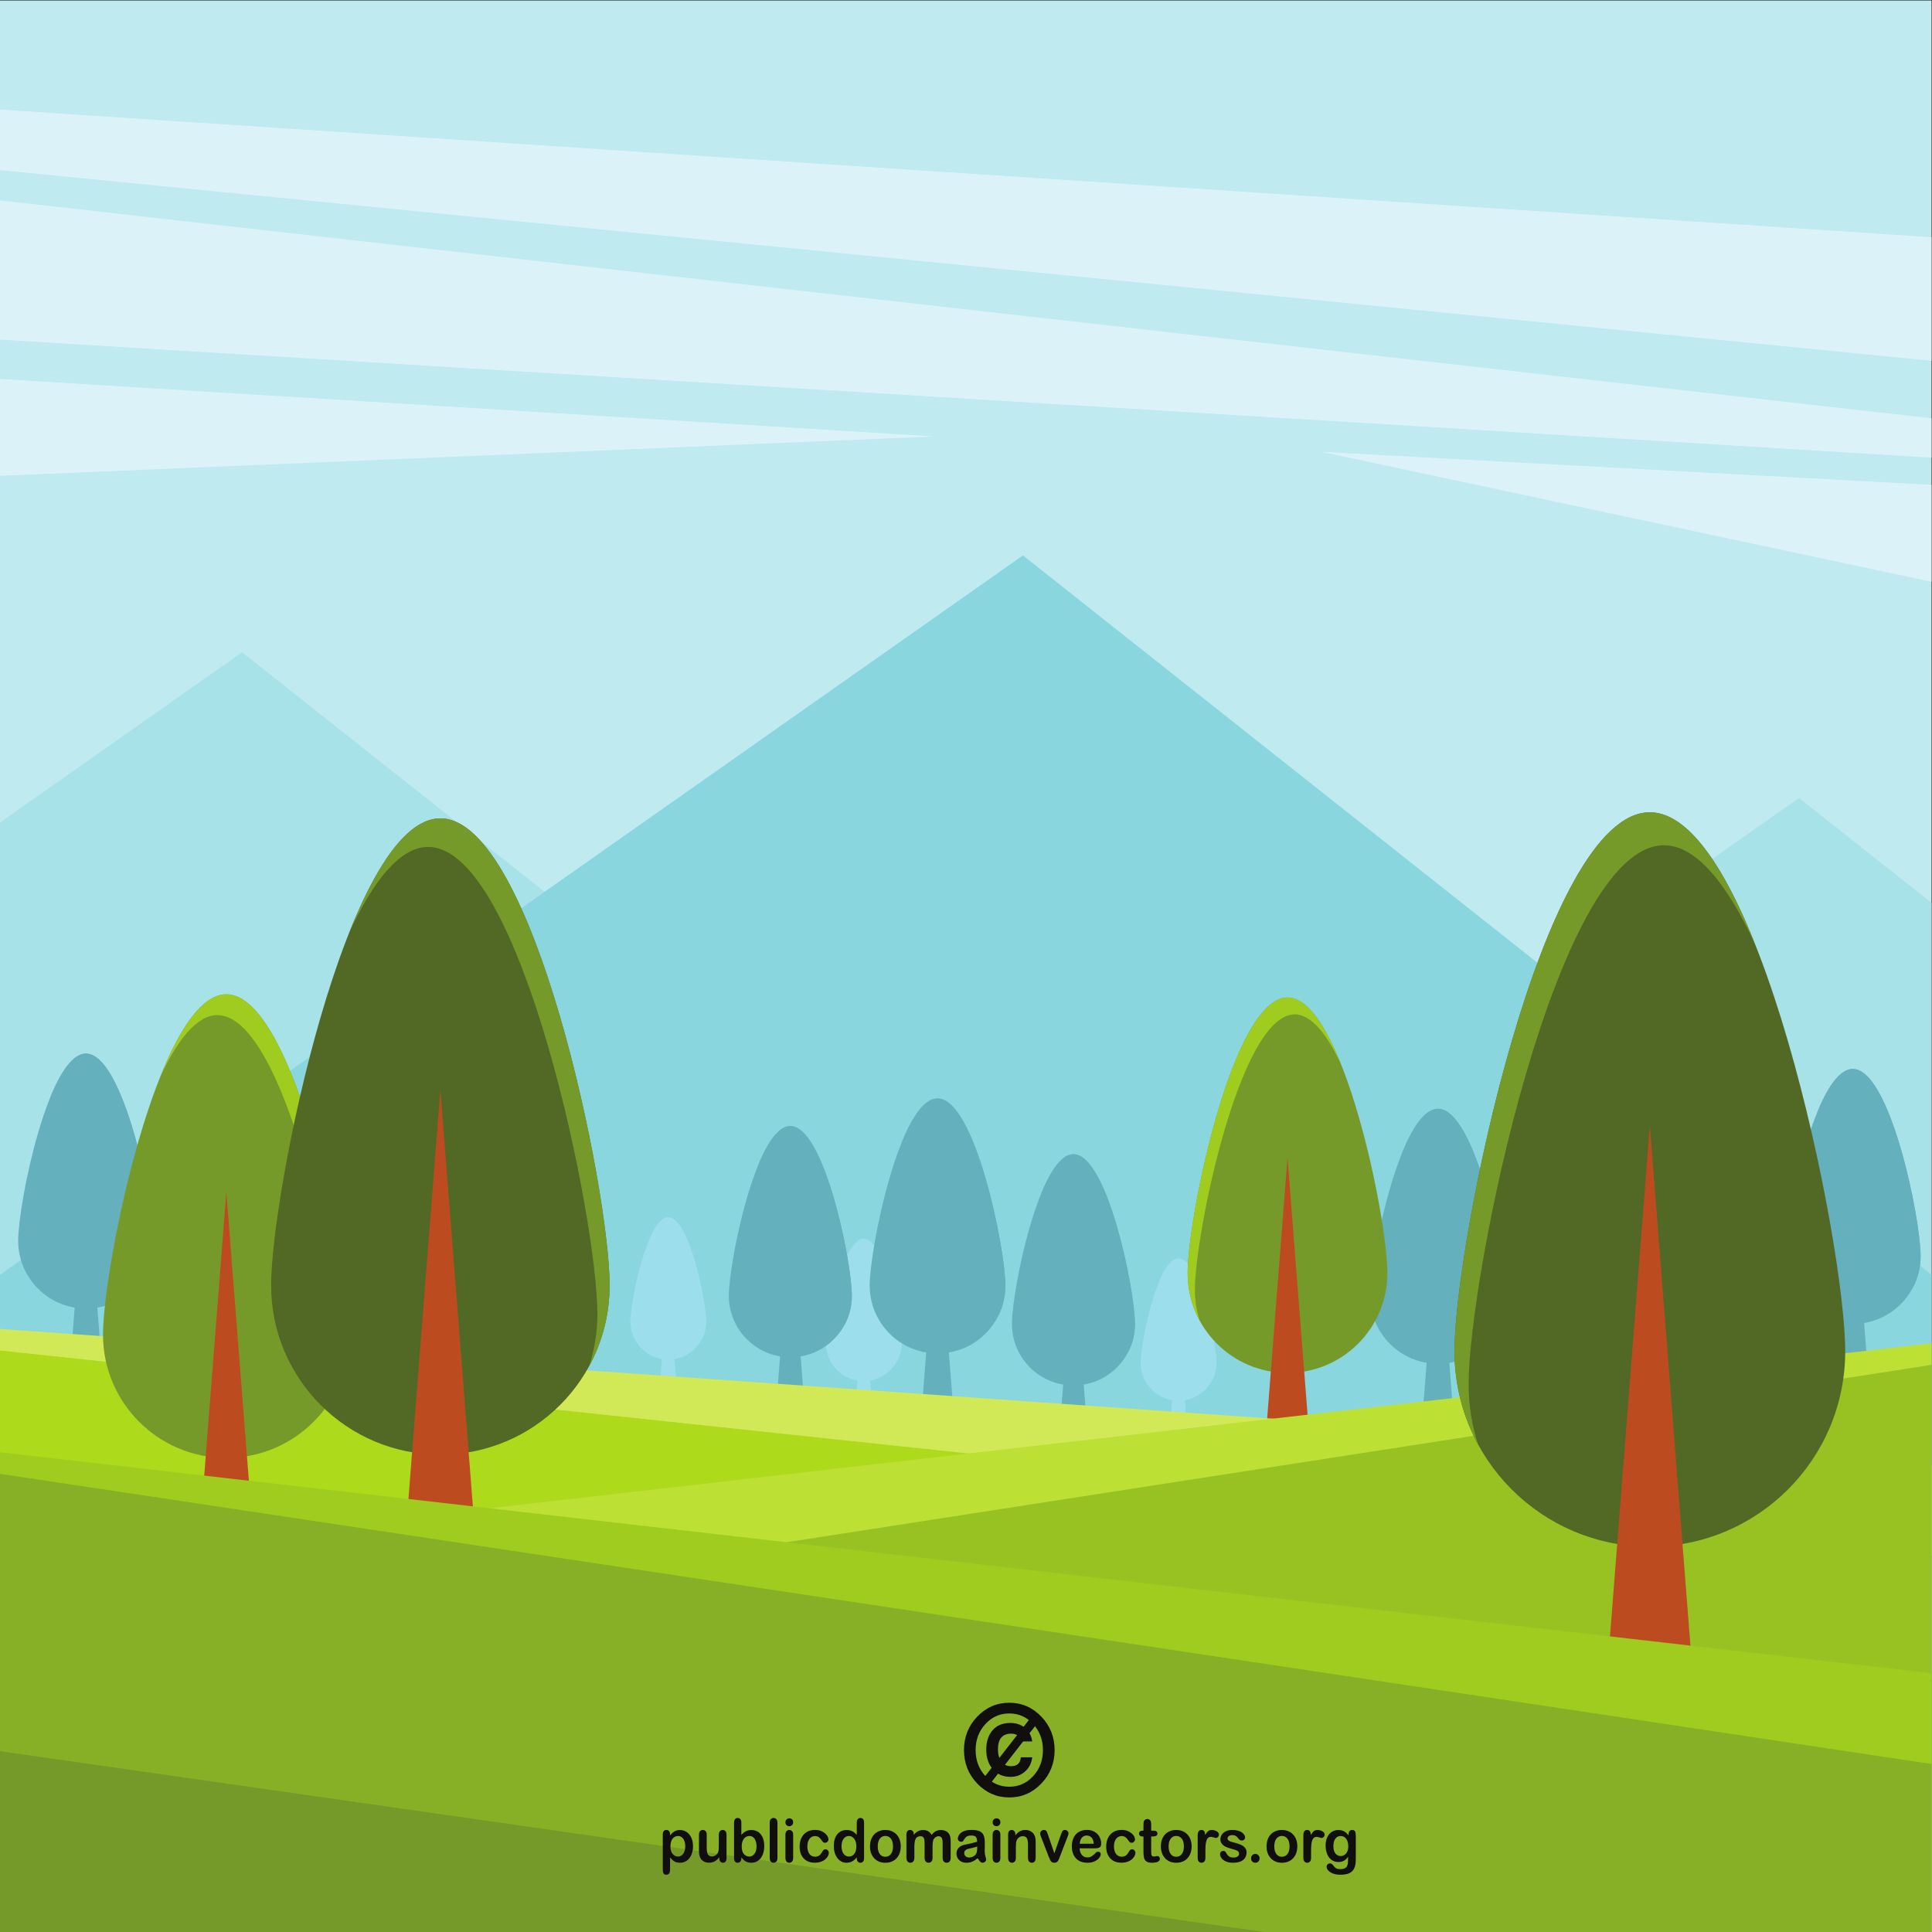 <?xml version="1.0" encoding="UTF-8" standalone="no"?>
<svg
   xmlns:dc="http://purl.org/dc/elements/1.1/"
   xmlns:cc="http://creativecommons.org/ns#"
   xmlns:rdf="http://www.w3.org/1999/02/22-rdf-syntax-ns#"
   xmlns:svg="http://www.w3.org/2000/svg"
   xmlns="http://www.w3.org/2000/svg"
   viewBox="0 0 882.64 882.64"
   preserveAspectRatio="xMidYMid meet"
   width="100%"
   xml:space="preserve"
   id="svg2"
   version="1.1"><rect x="0" y="0" width="882.64" height="882.64" fill="#333333" stroke="none"/><defs
     id="defs6"><clipPath
       id="clipPath20"
       clipPathUnits="userSpaceOnUse"><path
         id="path18"
         d="M 0,6619.75 V 0 h 6619.76 v 6619.75 z" /></clipPath></defs><g
     transform="matrix(1.333,0,0,-1.333,0,882.64)"
     id="g10"><g
       transform="scale(0.1)"
       id="g12"><g
         id="g14"><g
           clip-path="url(#clipPath20)"
           id="g16"><path
             id="path22"
             style="fill:#beeaf0;fill-opacity:1;fill-rule:evenodd;stroke:none"
             d="M 0,0 H 6619.76 V 6619.75 H 0 Z" /><path
             id="path24"
             style="fill:#a7e2e9;fill-opacity:1;fill-rule:evenodd;stroke:none"
             d="M 6619.76,3527.07 V 0 H 2659.71 v 1421.18 l 3505.87,2465.5 454.18,-359.61" /><path
             id="path26"
             style="fill:#a7e2e9;fill-opacity:1;fill-rule:evenodd;stroke:none"
             d="M 3943.6,0 H 0.012 V 3802.44 L 829.723,4385.93 3943.6,1920.44 V 0" /><path
             id="path28"
             style="fill:#89d6df;fill-opacity:1;fill-rule:evenodd;stroke:none"
             d="M 0.012,2252.37 3505.89,4717.86 6619.76,2252.37 V 0 H 0.012 v 2252.37" /><path
             id="path30"
             style="fill:#9cdeeb;fill-opacity:1;fill-rule:evenodd;stroke:none"
             d="m 2290.25,2449.22 c 71.62,0 129.69,-286.17 129.69,-357.81 0,-71.62 -58.07,-129.68 -129.69,-129.68 -71.62,0 -129.69,58.06 -129.69,129.68 0,71.64 58.07,357.81 129.69,357.81" /><path
             id="path32"
             style="fill:#9cdeeb;fill-opacity:1;fill-rule:evenodd;stroke:none"
             d="m 2290.25,2241.29 14.72,-188.49 14.69,-188.51 h -58.82 l 14.71,188.51 14.7,188.49" /><path
             id="path34"
             style="fill:#9cdeeb;fill-opacity:1;fill-rule:evenodd;stroke:none"
             d="m 2290.25,2449.22 c 71.62,0 129.69,-286.17 129.69,-357.81 0,-22.37 -5.67,-43.44 -15.66,-61.81 4.08,12.58 6.28,26 6.28,39.95 0,71.61 -58.06,357.8 -129.68,357.8 -21.86,0 -42.46,-26.71 -60.54,-65.8 20.17,50.7 44.17,87.67 69.91,87.67" /><path
             id="path36"
             style="fill:#9cdeeb;fill-opacity:1;fill-rule:evenodd;stroke:none"
             d="m 2960.24,2375.62 c 71.62,0 129.67,-286.17 129.67,-357.8 0,-71.62 -58.05,-129.68 -129.67,-129.68 -71.64,0 -129.69,58.06 -129.69,129.68 0,71.63 58.05,357.8 129.69,357.8" /><path
             id="path38"
             style="fill:#9cdeeb;fill-opacity:1;fill-rule:evenodd;stroke:none"
             d="m 2960.24,2167.7 14.7,-188.51 14.71,-188.5 h -58.84 l 14.72,188.5 14.71,188.51" /><path
             id="path40"
             style="fill:#9cdeeb;fill-opacity:1;fill-rule:evenodd;stroke:none"
             d="m 2960.24,2375.62 c 71.62,0 129.67,-286.17 129.67,-357.8 0,-22.37 -5.67,-43.45 -15.65,-61.82 4.07,12.58 6.29,26.01 6.29,39.94 0,71.63 -58.06,357.81 -129.68,357.81 -21.88,0 -42.48,-26.69 -60.54,-65.79 20.15,50.69 44.16,87.66 69.91,87.66" /><path
             id="path42"
             style="fill:#9cdeeb;fill-opacity:1;fill-rule:evenodd;stroke:none"
             d="m 4038.99,2308.2 c 71.64,0 129.69,-286.18 129.69,-357.81 0,-71.62 -58.05,-129.68 -129.69,-129.68 -71.62,0 -129.67,58.06 -129.67,129.68 0,71.63 58.05,357.81 129.67,357.81" /><path
             id="path44"
             style="fill:#9cdeeb;fill-opacity:1;fill-rule:evenodd;stroke:none"
             d="m 4038.99,2100.27 14.7,-188.51 14.71,-188.5 h -58.82 l 14.71,188.5 14.7,188.51" /><path
             id="path46"
             style="fill:#9cdeeb;fill-opacity:1;fill-rule:evenodd;stroke:none"
             d="m 4038.99,2308.2 c 71.64,0 129.69,-286.18 129.69,-357.81 0,-22.37 -5.67,-43.44 -15.65,-61.81 4.07,12.58 6.27,26 6.27,39.94 0,71.62 -58.06,357.82 -129.68,357.82 -21.87,0 -42.46,-26.71 -60.54,-65.81 20.18,50.7 44.16,87.67 69.91,87.67" /><path
             id="path48"
             style="fill:#64b0bd;fill-opacity:1;fill-rule:evenodd;stroke:none"
             d="m 2708.74,2762.16 c 116.42,0 210.8,-465.17 210.8,-581.58 0,-116.42 -94.38,-210.8 -210.8,-210.8 -116.43,0 -210.8,94.38 -210.8,210.8 0,116.41 94.37,581.58 210.8,581.58" /><path
             id="path50"
             style="fill:#64b0bd;fill-opacity:1;fill-rule:evenodd;stroke:none"
             d="m 2708.74,2424.2 23.9,-306.41 23.91,-306.39 h -95.62 l 23.9,306.39 23.91,306.41" /><path
             id="path52"
             style="fill:#64b0bd;fill-opacity:1;fill-rule:evenodd;stroke:none"
             d="m 2708.74,2762.16 c 116.42,0 210.8,-465.17 210.8,-581.58 0,-36.38 -9.22,-70.6 -25.45,-100.48 6.6,20.46 10.2,42.27 10.2,64.93 0,116.42 -94.37,581.59 -210.78,581.59 -35.56,0 -69.03,-43.43 -98.41,-106.97 32.81,82.42 71.8,142.51 113.64,142.51" /><path
             id="path54"
             style="fill:#64b0bd;fill-opacity:1;fill-rule:evenodd;stroke:none"
             d="m 3678.96,2665.56 c 116.43,0 210.79,-465.17 210.79,-581.58 0,-116.42 -94.36,-210.8 -210.79,-210.8 -116.41,0 -210.79,94.38 -210.79,210.8 0,116.41 94.38,581.58 210.79,581.58" /><path
             id="path56"
             style="fill:#64b0bd;fill-opacity:1;fill-rule:evenodd;stroke:none"
             d="m 3678.96,2327.6 23.91,-306.41 23.91,-306.4 h -95.63 l 23.91,306.4 23.9,306.41" /><path
             id="path58"
             style="fill:#64b0bd;fill-opacity:1;fill-rule:evenodd;stroke:none"
             d="m 3678.96,2665.56 c 116.43,0 210.79,-465.17 210.79,-581.58 0,-36.38 -9.2,-70.6 -25.42,-100.48 6.61,20.45 10.19,42.27 10.19,64.93 0,116.4 -94.37,581.57 -210.8,581.57 -35.54,0 -69.01,-43.39 -98.39,-106.95 32.79,82.4 71.79,142.51 113.63,142.51" /><path
             id="path60"
             style="fill:#64b0bd;fill-opacity:1;fill-rule:evenodd;stroke:none"
             d="m 3213.13,2856.66 c 128.37,0 232.46,-512.99 232.46,-641.37 0,-128.39 -104.09,-232.47 -232.46,-232.47 -128.38,0 -232.48,104.08 -232.48,232.47 0,128.38 104.1,641.37 232.48,641.37" /><path
             id="path62"
             style="fill:#64b0bd;fill-opacity:1;fill-rule:evenodd;stroke:none"
             d="m 3213.13,2483.94 26.37,-337.9 26.35,-337.89 H 3160.4 l 26.35,337.89 26.38,337.9" /><path
             id="path64"
             style="fill:#64b0bd;fill-opacity:1;fill-rule:evenodd;stroke:none"
             d="m 3213.13,2856.66 c 128.37,0 232.46,-512.99 232.46,-641.37 0,-40.12 -10.17,-77.88 -28.07,-110.82 7.29,22.56 11.26,46.62 11.26,71.6 0,128.4 -104.08,641.38 -232.47,641.38 -39.2,0 -76.11,-47.86 -108.51,-117.95 36.16,90.87 79.17,157.16 125.33,157.16" /><path
             id="path66"
             style="fill:#64b0bd;fill-opacity:1;fill-rule:evenodd;stroke:none"
             d="m 6349.94,2957.83 c 128.39,0 232.45,-512.99 232.45,-641.38 0,-128.37 -104.06,-232.46 -232.45,-232.46 -128.38,0 -232.46,104.09 -232.46,232.46 0,128.39 104.08,641.38 232.46,641.38" /><path
             id="path68"
             style="fill:#64b0bd;fill-opacity:1;fill-rule:evenodd;stroke:none"
             d="m 6349.94,2585.13 26.37,-337.91 26.36,-337.89 h -105.45 l 26.36,337.89 26.36,337.91" /><path
             id="path70"
             style="fill:#64b0bd;fill-opacity:1;fill-rule:evenodd;stroke:none"
             d="m 6349.94,2957.83 c 128.39,0 232.45,-512.99 232.45,-641.38 0,-40.11 -10.14,-77.86 -28.03,-110.8 7.29,22.56 11.24,46.61 11.24,71.6 0,128.37 -104.09,641.37 -232.46,641.37 -39.2,0 -76.13,-47.86 -108.5,-117.96 36.14,90.88 79.16,157.17 125.3,157.17" /><path
             id="path72"
             style="fill:#64b0bd;fill-opacity:1;fill-rule:evenodd;stroke:none"
             d="m 4928.3,2821.34 c 128.38,0 232.46,-512.99 232.46,-641.37 0,-128.39 -104.08,-232.47 -232.46,-232.47 -128.38,0 -232.46,104.08 -232.46,232.47 0,128.38 104.08,641.37 232.46,641.37" /><path
             id="path74"
             style="fill:#64b0bd;fill-opacity:1;fill-rule:evenodd;stroke:none"
             d="m 4928.3,2448.63 26.37,-337.91 26.36,-337.89 h -105.45 l 26.36,337.89 26.36,337.91" /><path
             id="path76"
             style="fill:#64b0bd;fill-opacity:1;fill-rule:evenodd;stroke:none"
             d="m 4928.3,2821.34 c 128.38,0 232.46,-512.99 232.46,-641.37 0,-40.13 -10.16,-77.87 -28.06,-110.81 7.31,22.55 11.26,46.61 11.26,71.6 0,128.39 -104.08,641.37 -232.46,641.37 -39.2,0 -76.12,-47.86 -108.52,-117.94 36.16,90.86 79.18,157.15 125.32,157.15" /><path
             id="path78"
             style="fill:#64b0bd;fill-opacity:1;fill-rule:evenodd;stroke:none"
             d="m 294.734,3010.56 c 128.387,0 232.457,-512.99 232.457,-641.36 0,-128.4 -104.07,-232.46 -232.457,-232.46 -128.382,0 -232.453,104.06 -232.453,232.46 0,128.37 104.071,641.36 232.453,641.36" /><path
             id="path80"
             style="fill:#64b0bd;fill-opacity:1;fill-rule:evenodd;stroke:none"
             d="m 294.734,2637.85 26.364,-337.91 26.363,-337.89 H 242.012 l 26.363,337.89 26.359,337.91" /><path
             id="path82"
             style="fill:#64b0bd;fill-opacity:1;fill-rule:evenodd;stroke:none"
             d="m 294.734,3010.56 c 128.387,0 232.457,-512.99 232.457,-641.36 0,-40.14 -10.148,-77.86 -28.046,-110.82 7.293,22.57 11.242,46.61 11.242,71.6 0,128.39 -104.074,641.37 -232.457,641.37 -39.196,0 -76.114,-47.86 -108.512,-117.95 36.164,90.88 79.172,157.16 125.316,157.16" /><path
             id="path84"
             style="fill:#adda1a;fill-opacity:1;fill-rule:evenodd;stroke:none"
             d="M 0.012,2046.08 6619.76,1579.31 V 0 H 0.012 v 2046.08" /><path
             id="path86"
             style="fill:#769a2a;fill-opacity:1;fill-rule:evenodd;stroke:none"
             d="m 4412.66,3202.7 c -189.04,0 -342.27,-755.31 -342.27,-944.34 0,-189.02 153.23,-342.26 342.27,-342.26 189.01,0 342.25,153.24 342.25,342.26 0,189.03 -153.24,944.34 -342.25,944.34" /><path
             id="path88"
             style="fill:#bc4c1f;fill-opacity:1;fill-rule:evenodd;stroke:none"
             d="m 4412.66,2653.92 -38.82,-497.5 -38.83,-497.51 h 155.27 l -38.82,497.51 -38.8,497.5" /><path
             id="path90"
             style="fill:#9fcc1f;fill-opacity:1;fill-rule:evenodd;stroke:none"
             d="m 4412.66,3202.7 c -189.04,0 -342.27,-755.31 -342.27,-944.34 0,-59.07 14.96,-114.65 41.3,-163.14 -10.74,33.22 -16.56,68.64 -16.56,105.42 0,189.02 153.24,944.33 342.25,944.33 57.73,0 112.09,-70.48 159.79,-173.66 -53.25,133.8 -116.56,231.39 -184.51,231.39" /><path
             id="path92"
             style="fill:#d1e857;fill-opacity:1;fill-rule:evenodd;stroke:none"
             d="M 0.012,2066.81 6619.76,1600.04 V 1288.86 L 0.012,1992.9 v 73.91" /><path
             id="path94"
             style="fill:#769a2a;fill-opacity:1;fill-rule:evenodd;stroke:none"
             d="m 775.742,3213.76 c 233.448,0 422.708,-932.82 422.708,-1166.3 0,-233.45 -189.26,-422.71 -422.708,-422.71 -233.461,0 -422.719,189.26 -422.719,422.71 0,233.48 189.258,1166.3 422.719,1166.3" /><path
             id="path96"
             style="fill:#bc4c1f;fill-opacity:1;fill-rule:evenodd;stroke:none"
             d="m 775.742,2536.01 47.93,-614.46 47.945,-614.42 H 679.859 l 47.934,614.42 47.949,614.46" /><path
             id="path98"
             style="fill:#9fcc1f;fill-opacity:1;fill-rule:evenodd;stroke:none"
             d="m 775.742,3213.76 c 233.448,0 422.708,-932.82 422.708,-1166.3 0,-72.95 -18.48,-141.57 -51.01,-201.47 13.26,41 20.45,84.74 20.45,130.18 0,233.45 -189.253,1166.28 -422.702,1166.28 -71.282,0 -138.426,-87.02 -197.329,-214.47 65.758,165.24 143.957,285.78 227.883,285.78" /><path
             id="path100"
             style="fill:#97c222;fill-opacity:1;fill-rule:evenodd;stroke:none"
             d="M 6619.76,1996.84 0,1239.65 V 0 h 6619.76 v 1996.84" /><path
             id="path102"
             style="fill:#bce034;fill-opacity:1;fill-rule:evenodd;stroke:none"
             d="M 6619.76,2017.6 0,1260.39 v -342.3 l 6619.76,1025.59 v 73.92" /><path
             id="path104"
             style="fill:#526926;fill-opacity:1;fill-rule:evenodd;stroke:none"
             d="m 1509.29,3816.71 c 320.37,0 580.09,-1280.14 580.09,-1600.52 0,-320.38 -259.72,-580.11 -580.09,-580.11 -320.38,0 -580.102,259.73 -580.102,580.11 0,320.38 259.722,1600.52 580.102,1600.52" /><path
             id="path106"
             style="fill:#bc4c1f;fill-opacity:1;fill-rule:evenodd;stroke:none"
             d="m 1509.29,2886.61 65.79,-843.2 65.78,-843.23 h -263.15 l 65.79,843.23 65.79,843.2" /><path
             id="path108"
             style="fill:#769a2a;fill-opacity:1;fill-rule:evenodd;stroke:none"
             d="m 1509.29,3816.71 c 320.37,0 580.09,-1280.14 580.09,-1600.52 0,-100.12 -25.36,-194.31 -70,-276.5 18.2,56.28 28.07,116.31 28.07,178.65 0,320.38 -259.71,1600.52 -580.1,1600.52 -97.81,0 -189.95,-119.43 -270.78,-294.33 90.24,226.78 197.56,392.18 312.72,392.18" /><path
             id="path110"
             style="fill:#526926;fill-opacity:1;fill-rule:evenodd;stroke:none"
             d="m 5654.45,3837.46 c -369.77,0 -669.54,-1477.53 -669.54,-1847.29 0,-369.79 299.77,-669.56 669.54,-669.56 369.79,0 669.55,299.77 669.55,669.56 0,369.76 -299.76,1847.29 -669.55,1847.29" /><path
             id="path112"
             style="fill:#bc4c1f;fill-opacity:1;fill-rule:evenodd;stroke:none"
             d="m 5654.45,2763.96 -75.93,-973.23 -75.92,-973.218 h 303.72 l -75.92,973.218 -75.95,973.23" /><path
             id="path114"
             style="fill:#769a2a;fill-opacity:1;fill-rule:evenodd;stroke:none"
             d="m 5654.45,3837.46 c -369.77,0 -669.54,-1477.53 -669.54,-1847.29 0,-115.57 29.27,-224.27 80.81,-319.16 -21.01,64.97 -32.41,134.25 -32.41,206.21 0,369.78 299.77,1847.3 669.55,1847.3 112.89,0 219.24,-137.85 312.55,-339.72 -104.17,261.75 -228.04,452.66 -360.96,452.66" /><path
             id="path116"
             style="fill:#87b027;fill-opacity:1;fill-rule:evenodd;stroke:none"
             d="M 0.012,1623.44 6619.76,866.23 V 0 H 0.012 v 1623.44" /><path
             id="path118"
             style="fill:#9fcc1f;fill-opacity:1;fill-rule:evenodd;stroke:none"
             d="M 0.012,1644.19 6619.76,886.961 V 575.781 L 0.012,1570.27 v 73.92" /><path
             id="path120"
             style="fill:#dbf3f8;fill-opacity:1;fill-rule:evenodd;stroke:none"
             d="M 0.012,6245.84 6619.76,5808.34 V 5384.91 L 0.012,6038.39 v 207.45" /><path
             id="path122"
             style="fill:#dbf3f8;fill-opacity:1;fill-rule:evenodd;stroke:none"
             d="M 0.012,5322.67 3201.83,5125.59 0.012,4990.75 v 331.92" /><path
             id="path124"
             style="fill:#dbf3f8;fill-opacity:1;fill-rule:evenodd;stroke:none"
             d="M 6619.76,5187.83 0,5934.67 v -477.15 l 6619.76,-404.53 v 134.84" /><path
             id="path126"
             style="fill:#dbf3f8;fill-opacity:1;fill-rule:evenodd;stroke:none"
             d="m 6619.76,4959.65 -2090.23,113.13 2090.23,-445.07 v 331.94" /><path
             id="path128"
             style="fill:#769a2a;fill-opacity:1;fill-rule:evenodd;stroke:none"
             d="M 0,619.832 4332.43,0 H 0.012 L 0,619.832" /><path
             id="path130"
             style="fill:#100f0d;fill-opacity:1;fill-rule:nonzero;stroke:none"
             d="m 2348.46,293.922 c 0,7.316 -1.06,13.629 -3.21,18.808 -2.12,5.258 -5.06,9.29 -8.9,12.129 -3.77,2.813 -7.94,4.204 -12.57,4.204 -7.26,0 -13.43,-3.043 -18.49,-9.012 -4.99,-6.121 -7.55,-14.871 -7.55,-26.582 0,-11.039 2.56,-19.571 7.5,-25.637 5.01,-6.133 11.18,-9.242 18.54,-9.242 4.43,0 8.53,1.359 12.28,4.058 3.69,2.684 6.73,6.692 8.99,11.973 2.3,5.379 3.41,11.777 3.41,19.301 z m -51.93,40.34 v -3.371 c 4.96,6.379 10.16,11.14 15.51,14.14 5.39,3.039 11.5,4.508 18.28,4.508 8.13,0 15.64,-2.219 22.51,-6.57 6.85,-4.41 12.3,-10.789 16.29,-19.27 3.94,-8.41 5.97,-18.429 5.97,-29.969 0,-8.48 -1.18,-16.359 -3.48,-23.378 -2.26,-7.192 -5.42,-13.204 -9.42,-18 -4.05,-4.883 -8.81,-8.582 -14.26,-11.141 -5.46,-2.629 -11.36,-3.879 -17.61,-3.879 -7.61,0 -13.95,1.539 -19.1,4.707 -5.2,3.172 -10.06,7.793 -14.69,13.953 V 214.5 c 0,-12.18 -4.26,-18.211 -12.74,-18.211 -4.96,0 -8.28,1.5 -9.86,4.641 -1.64,3.172 -2.42,7.769 -2.42,13.769 v 119.364 c 0,5.226 1.07,9.238 3.28,11.796 2.23,2.582 5.25,3.93 9,3.93 3.8,0 6.84,-1.348 9.18,-4.039 2.37,-2.691 3.56,-6.551 3.56,-11.488" /><path
             id="path132"
             style="fill:#100f0d;fill-opacity:1;fill-rule:nonzero;stroke:none"
             d="m 2465.21,252.922 v 3.5 c -3.22,-4.172 -6.54,-7.684 -10.04,-10.5 -3.49,-2.871 -7.32,-4.93 -11.41,-6.332 -4.19,-1.399 -8.92,-2.078 -14.19,-2.078 -6.41,0 -12.14,1.398 -17.23,4.16 -5.12,2.73 -9.01,6.57 -11.81,11.418 -3.31,5.89 -4.95,14.32 -4.95,25.269 v 54.821 c 0,5.539 1.2,9.679 3.6,12.429 2.42,2.68 5.54,4.082 9.5,4.082 4.04,0 7.27,-1.402 9.71,-4.179 2.44,-2.742 3.67,-6.883 3.67,-12.332 v -44.258 c 0,-6.422 0.52,-11.801 1.53,-16.121 1.05,-4.403 2.88,-7.813 5.68,-10.27 2.59,-2.449 6.26,-3.652 10.82,-3.652 4.55,0 8.77,1.402 12.62,4.16 4,2.731 6.89,6.32 8.71,10.77 1.5,3.941 2.21,12.5 2.21,25.793 v 33.578 c 0,5.449 1.25,9.59 3.7,12.332 2.4,2.777 5.64,4.179 9.6,4.179 3.93,0 7.1,-1.402 9.52,-4.082 2.35,-2.75 3.55,-6.89 3.55,-12.429 v -80.09 c 0,-5.27 -1.09,-9.211 -3.47,-11.84 -2.26,-2.629 -5.2,-3.918 -8.85,-3.918 -3.61,0 -6.6,1.406 -8.94,4.059 -2.37,2.781 -3.53,6.558 -3.53,11.531" /><path
             id="path134"
             style="fill:#100f0d;fill-opacity:1;fill-rule:nonzero;stroke:none"
             d="m 2542.09,292.852 c 0,-11.012 2.34,-19.43 7.16,-25.352 4.87,-5.859 11.17,-8.91 19.01,-8.91 6.67,0 12.41,3.051 17.23,9.082 4.86,6.098 7.26,14.699 7.26,25.949 0,7.418 -1.01,13.68 -3.03,18.918 -2.01,5.293 -4.88,9.34 -8.52,12.203 -3.75,2.86 -8.04,4.321 -12.94,4.321 -5.11,0 -9.52,-1.461 -13.48,-4.321 -3.99,-2.863 -7.07,-7.023 -9.34,-12.492 -2.25,-5.41 -3.35,-11.84 -3.35,-19.398 z m -1.3,82.218 v -42.257 c 4.94,5.429 10.04,9.519 15.2,12.449 5.19,2.89 11.64,4.277 19.23,4.277 8.83,0 16.52,-2.219 23.16,-6.48 6.63,-4.43 11.79,-10.739 15.45,-18.957 3.67,-8.282 5.49,-18.102 5.49,-29.454 0,-8.378 -1.01,-16.097 -3.04,-23.046 -2.07,-6.993 -5,-13.063 -8.9,-18.223 -3.88,-5.078 -8.61,-9.02 -14.09,-11.91 -5.58,-2.731 -11.69,-4.137 -18.36,-4.137 -4.01,0 -7.88,0.457 -11.48,1.5 -3.61,1 -6.7,2.289 -9.21,4.02 -2.49,1.55 -4.66,3.328 -6.44,5.058 -1.77,1.801 -4.07,4.371 -7.01,7.899 v -2.719 c 0,-5.231 -1.23,-9.129 -3.62,-11.84 -2.4,-2.629 -5.44,-3.918 -9.09,-3.918 -3.81,0 -6.74,1.289 -9.01,3.918 -2.22,2.781 -3.32,6.66 -3.32,11.84 v 120.769 c 0,5.582 1.06,9.762 3.22,12.653 2.22,2.89 5.2,4.34 9.11,4.34 4.03,0 7.21,-1.411 9.39,-4.161 2.21,-2.722 3.32,-6.589 3.32,-11.621" /><path
             id="path136"
             style="fill:#100f0d;fill-opacity:1;fill-rule:nonzero;stroke:none"
             d="m 2637.99,254.129 v 119.883 c 0,5.59 1.19,9.769 3.52,12.59 2.4,2.8 5.59,4.25 9.57,4.25 4.05,0 7.27,-1.411 9.73,-4.25 2.4,-2.731 3.71,-6.981 3.71,-12.59 V 254.129 c 0,-5.649 -1.31,-9.879 -3.77,-12.66 -2.51,-2.731 -5.72,-4.137 -9.67,-4.137 -3.85,0 -6.97,1.449 -9.44,4.34 -2.46,2.906 -3.65,7 -3.65,12.457" /><path
             id="path138"
             style="fill:#100f0d;fill-opacity:1;fill-rule:nonzero;stroke:none"
             d="m 2718.36,333.941 v -79.812 c 0,-5.59 -1.29,-9.77 -3.76,-12.617 -2.54,-2.731 -5.77,-4.18 -9.62,-4.18 -3.91,0 -7.03,1.449 -9.48,4.27 -2.41,2.976 -3.66,7.07 -3.66,12.527 v 79.051 c 0,5.449 1.25,9.59 3.66,12.332 2.45,2.777 5.57,4.179 9.48,4.179 3.86,0 7.08,-1.402 9.62,-4.179 2.47,-2.742 3.76,-6.59 3.76,-11.571 z m -13.15,28.668 c -3.64,0 -6.77,1.141 -9.46,3.543 -2.55,2.36 -3.91,5.778 -3.91,10.067 0,3.883 1.36,7.121 4.06,9.679 2.63,2.543 5.76,3.75 9.31,3.75 3.44,0 6.51,-1.128 9.16,-3.418 2.65,-2.261 3.99,-5.691 3.99,-10.011 0,-4.289 -1.34,-7.617 -3.9,-9.981 -2.59,-2.406 -5.68,-3.629 -9.25,-3.629" /><path
             id="path140"
             style="fill:#100f0d;fill-opacity:1;fill-rule:nonzero;stroke:none"
             d="m 2840.6,271.48 c 0,-3.39 -0.96,-7.07 -2.89,-10.96 -2.02,-3.938 -5.04,-7.661 -9.1,-11.211 -4.03,-3.528 -9.13,-6.387 -15.25,-8.52 -6.15,-2.207 -13.07,-3.277 -20.74,-3.277 -16.4,0 -29.16,4.988 -38.36,14.929 -9.18,9.961 -13.76,23.289 -13.76,40.039 0,11.301 2.07,21.418 6.26,30.059 4.19,8.672 10.34,15.461 18.24,20.231 7.93,4.75 17.47,7.109 28.53,7.109 6.89,0 13.2,-1.039 18.92,-3.047 5.71,-2.152 10.59,-4.871 14.52,-8.152 4.02,-3.328 7.03,-6.84 9.15,-10.578 2.12,-3.77 3.15,-7.223 3.15,-10.5 0,-3.293 -1.22,-6.051 -3.53,-8.391 -2.41,-2.301 -5.2,-3.441 -8.61,-3.441 -2.21,0 -4.05,0.652 -5.48,1.82 -1.45,1.16 -3.1,2.98 -4.92,5.672 -3.23,5.097 -6.6,8.988 -10.17,11.597 -3.49,2.543 -7.98,3.903 -13.36,3.903 -7.9,0 -14.21,-3.282 -18.96,-9.614 -4.81,-6.457 -7.18,-15.128 -7.18,-26.25 0,-5.148 0.65,-10.007 1.84,-14.347 1.24,-4.371 3.03,-8.02 5.34,-11.141 2.36,-3.078 5.1,-5.398 8.47,-6.93 3.26,-1.64 6.92,-2.449 10.82,-2.449 5.34,0 9.87,1.289 13.68,3.821 3.74,2.628 7.11,6.546 10,11.757 1.64,3.18 3.37,5.582 5.26,7.36 1.87,1.793 4.22,2.551 6.92,2.551 3.22,0 5.92,-1.219 8.03,-3.758 2.13,-2.641 3.18,-5.321 3.18,-8.282" /><path
             id="path142"
             style="fill:#100f0d;fill-opacity:1;fill-rule:nonzero;stroke:none"
             d="m 2884.24,293.621 c 0,-7.441 1.17,-13.82 3.38,-19.109 2.22,-5.282 5.24,-9.18 9.1,-11.864 3.93,-2.699 8.16,-4.058 12.69,-4.058 4.74,0 8.96,1.289 12.81,3.812 3.85,2.539 6.89,6.438 9.24,11.688 2.28,5.191 3.42,11.738 3.42,19.531 0,7.418 -1.14,13.731 -3.42,19.07 -2.35,5.297 -5.43,9.329 -9.33,12.168 -3.91,2.813 -8.19,4.204 -12.85,4.204 -4.82,0 -9.15,-1.461 -13,-4.321 -3.8,-2.863 -6.77,-7.023 -8.85,-12.383 -2.12,-5.41 -3.19,-11.558 -3.19,-18.738 z m 52.08,-40.531 v 2.719 c -3.57,-4.289 -7.07,-7.707 -10.53,-10.348 -3.42,-2.699 -7.18,-4.711 -11.28,-6.121 -3.98,-1.32 -8.42,-2.008 -13.17,-2.008 -6.37,0 -12.28,1.406 -17.62,4.137 -5.39,2.89 -10.11,6.832 -13.99,12.031 -3.95,5.18 -6.99,11.309 -9.02,18.32 -2.06,7.032 -3.06,14.578 -3.06,22.828 0,17.274 4.03,30.813 12.11,40.422 8.14,9.68 18.78,14.469 31.91,14.469 7.65,0 14.12,-1.387 19.36,-4.187 5.2,-2.633 10.33,-6.872 15.29,-12.539 v 40.808 c 0,5.668 1.1,9.961 3.26,12.848 2.19,2.933 5.21,4.383 9.25,4.383 4,0 7.07,-1.36 9.3,-4.012 2.16,-2.649 3.26,-6.59 3.26,-11.77 V 253.09 c 0,-5.27 -1.18,-9.211 -3.51,-11.84 -2.36,-2.629 -5.34,-3.918 -9.05,-3.918 -3.56,0 -6.57,1.289 -8.99,4.059 -2.3,2.711 -3.52,6.558 -3.52,11.699" /><path
             id="path144"
             style="fill:#100f0d;fill-opacity:1;fill-rule:nonzero;stroke:none"
             d="m 3060.57,293.449 c 0,11.211 -2.39,20.031 -7.16,26.313 -4.76,6.258 -11.17,9.457 -19.15,9.457 -5.2,0 -9.71,-1.469 -13.72,-4.25 -3.89,-2.84 -6.96,-6.981 -9.08,-12.43 -2.19,-5.43 -3.22,-11.777 -3.22,-19.09 0,-7.23 1.03,-13.539 3.16,-18.918 2.13,-5.41 5.1,-9.543 9.06,-12.41 3.89,-2.851 8.51,-4.301 13.8,-4.301 7.98,0 14.39,3.141 19.15,9.442 4.77,6.297 7.16,15.039 7.16,26.187 z m 26.58,0 c 0,-8.199 -1.25,-15.808 -3.71,-22.84 -2.46,-6.871 -6.01,-12.828 -10.62,-17.839 -4.68,-5.059 -10.26,-8.739 -16.71,-11.52 -6.51,-2.629 -13.82,-3.918 -21.85,-3.918 -8.04,0 -15.2,1.289 -21.67,3.988 -6.39,2.711 -11.94,6.59 -16.65,11.602 -4.66,5.039 -8.23,10.969 -10.66,17.797 -2.41,6.883 -3.62,14.429 -3.62,22.75 0,8.383 1.25,16.043 3.66,22.961 2.5,6.992 6,12.922 10.58,17.871 4.63,4.898 10.16,8.711 16.69,11.359 6.55,2.699 13.77,4.031 21.67,4.031 8.03,0 15.3,-1.332 21.85,-4.082 6.49,-2.64 12.09,-6.539 16.74,-11.546 4.67,-5 8.23,-10.934 10.63,-17.852 2.47,-6.852 3.67,-14.492 3.67,-22.762" /><path
             id="path146"
             style="fill:#100f0d;fill-opacity:1;fill-rule:nonzero;stroke:none"
             d="m 3199.05,316.301 c -1.97,-4.711 -2.93,-12.942 -2.93,-24.852 v -36.687 c 0,-5.813 -1.26,-10.184 -3.81,-13.09 -2.51,-2.891 -5.88,-4.34 -10.01,-4.34 -4,0 -7.22,1.449 -9.68,4.34 -2.5,2.906 -3.75,7.277 -3.75,13.09 v 44.07 c 0,6.938 -0.25,12.297 -0.72,16.227 -0.44,3.781 -1.7,6.961 -3.67,9.453 -1.98,2.468 -5.19,3.718 -9.48,3.718 -8.65,0 -14.34,-3.082 -17.13,-9.39 -2.74,-6.149 -4.09,-15.102 -4.09,-26.711 v -37.367 c 0,-5.813 -1.25,-10.184 -3.74,-13 -2.5,-2.981 -5.78,-4.43 -9.83,-4.43 -4.05,0 -7.35,1.449 -9.87,4.43 -2.6,2.816 -3.8,7.187 -3.8,12.937 v 79.16 c 0,5.211 1.11,9.153 3.37,11.84 2.35,2.699 5.33,4.09 9.1,4.09 3.61,0 6.64,-1.289 9.1,-3.797 2.4,-2.543 3.6,-6.023 3.6,-10.48 v -2.68 c 4.59,5.797 9.53,9.981 14.73,12.68 5.24,2.687 11.11,4.027 17.47,4.027 6.69,0 12.36,-1.387 17.18,-4.187 4.81,-2.672 8.71,-6.911 11.79,-12.52 4.48,5.648 9.29,9.938 14.39,12.637 5.14,2.73 10.78,4.07 16.96,4.07 7.3,0 13.52,-1.387 18.74,-4.418 5.26,-2.98 9.15,-7.211 11.76,-12.801 2.26,-5.011 3.41,-12.871 3.41,-23.57 v -53.988 c 0,-5.813 -1.29,-10.184 -3.75,-13.09 -2.61,-2.891 -5.88,-4.34 -10.05,-4.34 -4.01,0 -7.28,1.449 -9.83,4.43 -2.59,2.816 -3.89,7.187 -3.89,13 v 46.476 c 0,5.961 -0.2,10.731 -0.68,14.301 -0.52,3.609 -1.81,6.59 -3.95,9.039 -2.1,2.402 -5.37,3.652 -9.71,3.652 -3.48,0 -6.81,-1.089 -9.87,-3.21 -3.23,-2.239 -5.65,-5.059 -7.36,-8.719 v 0" /><path
             id="path148"
             style="fill:#100f0d;fill-opacity:1;fill-rule:nonzero;stroke:none"
             d="m 3349.1,292.898 c -3.94,-1.488 -9.56,-3.066 -16.98,-4.726 -7.41,-1.672 -12.57,-2.871 -15.4,-3.633 -2.83,-0.809 -5.53,-2.32 -8.14,-4.539 -2.6,-2.301 -3.91,-5.469 -3.91,-9.52 0,-4.218 1.56,-7.808 4.59,-10.73 3.03,-2.93 7.03,-4.418 11.92,-4.418 5.26,0 10.11,1.25 14.54,3.648 4.44,2.352 7.72,5.5 9.73,9.29 2.4,4.14 3.65,11.011 3.65,20.679 z m 1.69,-40.039 c -6.4,-5.187 -12.61,-9.089 -18.58,-11.648 -5.98,-2.629 -12.7,-3.879 -20.12,-3.879 -6.84,0 -12.75,1.406 -17.9,4.137 -5.19,2.781 -9.14,6.633 -11.94,11.453 -2.74,4.769 -4.19,9.957 -4.19,15.578 0,7.559 2.37,13.961 6.94,19.359 4.58,5.301 10.86,8.852 18.86,10.731 1.72,0.39 5.93,1.25 12.57,2.648 6.7,1.481 12.38,2.782 17.18,3.942 4.71,1.16 9.92,2.582 15.49,4.269 -0.39,7.34 -1.77,12.68 -4.24,16.133 -2.49,3.367 -7.69,5.059 -15.48,5.059 -6.75,0 -11.8,-0.961 -15.26,-2.942 -3.38,-1.937 -6.26,-4.918 -8.71,-8.859 -2.41,-3.899 -4.1,-6.438 -5.1,-7.711 -1.07,-1.289 -3.18,-1.809 -6.46,-1.809 -3.02,0 -5.57,0.961 -7.7,2.93 -2.2,1.969 -3.31,4.539 -3.31,7.711 0,4.859 1.68,9.57 4.99,14.102 3.28,4.617 8.44,8.378 15.41,11.406 6.96,2.972 15.7,4.41 26.14,4.41 11.66,0 20.79,-1.438 27.46,-4.27 6.68,-2.839 11.31,-7.367 14.06,-13.609 2.79,-6.238 4.18,-14.449 4.18,-24.699 0,-6.5 0,-12.039 -0.04,-16.551 -0.08,-4.531 -0.08,-9.559 -0.19,-15.129 0,-5.141 0.87,-10.633 2.51,-16.199 1.6,-5.641 2.44,-9.274 2.44,-10.883 0,-2.848 -1.28,-5.43 -3.85,-7.75 -2.49,-2.309 -5.38,-3.457 -8.65,-3.457 -2.69,0 -5.35,1.289 -8.08,3.918 -2.6,2.711 -5.45,6.57 -8.43,11.609" /><path
             id="path150"
             style="fill:#100f0d;fill-opacity:1;fill-rule:nonzero;stroke:none"
             d="m 3428.52,333.941 v -79.812 c 0,-5.59 -1.31,-9.77 -3.81,-12.617 -2.5,-2.731 -5.75,-4.18 -9.57,-4.18 -3.9,0 -7.07,1.449 -9.5,4.27 -2.46,2.976 -3.64,7.07 -3.64,12.527 v 79.051 c 0,5.449 1.19,9.59 3.64,12.332 2.43,2.777 5.6,4.179 9.5,4.179 3.82,0 7.07,-1.402 9.57,-4.179 2.5,-2.742 3.81,-6.59 3.81,-11.571 z m -13.15,28.668 c -3.65,0 -6.78,1.141 -9.43,3.543 -2.6,2.36 -3.94,5.778 -3.94,10.067 0,3.883 1.34,7.121 4.09,9.679 2.64,2.543 5.77,3.75 9.28,3.75 3.42,0 6.51,-1.128 9.14,-3.418 2.64,-2.261 4.01,-5.691 4.01,-10.011 0,-4.289 -1.31,-7.617 -3.91,-9.981 -2.6,-2.406 -5.67,-3.629 -9.24,-3.629" /><path
             id="path152"
             style="fill:#100f0d;fill-opacity:1;fill-rule:nonzero;stroke:none"
             d="m 3479.96,334.379 v -3.297 c 4.62,6.387 9.71,11.098 15.24,14.09 5.56,2.98 11.84,4.519 19.12,4.519 6.91,0 13.16,-1.539 18.73,-4.8 5.43,-3.121 9.61,-7.621 12.3,-13.399 1.76,-3.39 2.85,-7.07 3.38,-10.941 0.47,-3.922 0.8,-8.93 0.8,-14.969 v -51.453 c 0,-5.59 -1.29,-9.77 -3.65,-12.617 -2.44,-2.731 -5.63,-4.18 -9.47,-4.18 -3.91,0 -7.11,1.449 -9.53,4.34 -2.47,2.906 -3.75,7 -3.75,12.457 v 46 c 0,9.191 -1.18,16.172 -3.56,20.992 -2.5,4.801 -7.38,7.199 -14.65,7.199 -4.67,0 -8.93,-1.449 -12.83,-4.422 -3.9,-2.898 -6.74,-6.937 -8.54,-12.078 -1.28,-4.101 -1.95,-11.781 -1.95,-23.148 v -34.543 c 0,-5.649 -1.25,-9.879 -3.77,-12.66 -2.5,-2.731 -5.73,-4.137 -9.61,-4.137 -3.81,0 -6.99,1.449 -9.43,4.27 -2.52,2.976 -3.69,7.07 -3.69,12.527 l -0.03,79.812 c 0,5.348 1.12,9.2 3.33,11.848 2.17,2.609 5.25,3.902 9.05,3.902 2.32,0 4.43,-0.621 6.25,-1.73 1.93,-1.102 3.37,-2.891 4.53,-5.148 1.11,-2.293 1.73,-5.102 1.73,-8.434" /><path
             id="path154"
             style="fill:#100f0d;fill-opacity:1;fill-rule:nonzero;stroke:none"
             d="m 3592.03,332.461 21.43,-62.762 23.08,65.492 c 1.84,5.329 3.64,8.957 5.35,11.231 1.78,2.168 4.44,3.269 7.93,3.269 3.38,0 6.27,-1.191 8.7,-3.55 2.3,-2.36 3.51,-5.059 3.51,-8.231 0,-1.199 -0.25,-2.609 -0.68,-4.199 -0.39,-1.641 -0.86,-3.172 -1.45,-4.621 -0.52,-1.391 -1.11,-3.031 -1.89,-4.789 l -25.39,-65.84 c -0.73,-1.879 -1.7,-4.332 -2.8,-7.223 -1.15,-2.918 -2.38,-5.316 -3.75,-7.468 -1.44,-2.008 -3.14,-3.61 -5.15,-4.75 -2.07,-1.161 -4.57,-1.688 -7.46,-1.688 -3.75,0 -6.74,0.859 -9.01,2.648 -2.24,1.782 -3.9,3.7 -4.94,5.848 -1.07,2.121 -2.83,6.313 -5.39,12.633 l -25.23,65.078 c -0.63,1.609 -1.18,3.25 -1.88,4.891 -0.56,1.582 -1.01,3.218 -1.48,4.968 -0.39,1.672 -0.63,3.114 -0.63,4.313 0,1.93 0.53,3.789 1.64,5.629 1.1,1.879 2.7,3.422 4.55,4.582 2,1.148 4.07,1.769 6.35,1.769 4.4,0 7.38,-1.293 9.04,-3.992 1.66,-2.609 3.54,-7.019 5.55,-13.238" /><path
             id="path156"
             style="fill:#100f0d;fill-opacity:1;fill-rule:nonzero;stroke:none"
             d="m 3700.43,302.441 h 48.03 c -0.61,9.411 -3.09,16.508 -7.39,21.168 -4.21,4.672 -9.8,7.032 -16.68,7.032 -6.6,0 -12.03,-2.36 -16.26,-7.141 -4.24,-4.699 -6.78,-11.77 -7.7,-21.059 z m 51.82,-15.691 h -51.82 c 0,-6.352 1.25,-11.848 3.53,-16.711 2.49,-4.707 5.59,-8.34 9.5,-10.769 3.88,-2.45 8.22,-3.661 12.95,-3.661 3.18,0 6.07,0.383 8.69,1.153 2.63,0.828 5.17,2.008 7.69,3.668 2.39,1.621 4.59,3.351 6.72,5.34 2.03,1.89 4.81,4.39 8.03,7.652 1.41,1.238 3.34,1.828 5.82,1.828 2.77,0 4.96,-0.719 6.62,-2.32 1.7,-1.532 2.54,-3.739 2.54,-6.52 0,-2.519 -0.96,-5.449 -2.85,-8.82 -1.86,-3.328 -4.67,-6.559 -8.48,-9.641 -3.77,-3.09 -8.55,-5.578 -14.26,-7.66 -5.7,-2.019 -12.24,-2.957 -19.72,-2.957 -17.07,0 -30.32,5.039 -39.67,15.109 -9.45,10.207 -14.16,23.911 -14.16,41.18 0,8.27 1.15,15.828 3.46,22.801 2.38,7 5.72,13.019 10.21,17.957 4.41,5.023 9.92,8.922 16.47,11.519 6.58,2.692 13.78,3.981 21.77,3.981 10.28,0 19.16,-2.238 26.59,-6.82 7.4,-4.579 12.98,-10.387 16.64,-17.598 3.71,-7.281 5.52,-14.609 5.52,-22.141 0,-6.961 -1.85,-11.48 -5.66,-13.488 -3.89,-2.082 -9.2,-3.082 -16.13,-3.082" /><path
             id="path158"
             style="fill:#100f0d;fill-opacity:1;fill-rule:nonzero;stroke:none"
             d="m 3891.45,271.48 c 0,-3.39 -1.02,-7.07 -3.01,-10.96 -2.01,-3.938 -4.94,-7.661 -9.05,-11.211 -3.98,-3.528 -9.12,-6.387 -15.29,-8.52 -6.11,-2.207 -13.1,-3.277 -20.74,-3.277 -16.41,0 -29.16,4.988 -38.3,14.929 -9.18,9.961 -13.83,23.289 -13.83,40.039 0,11.301 2.09,21.418 6.31,30.09 4.24,8.641 10.25,15.43 18.24,20.2 7.95,4.75 17.46,7.109 28.52,7.109 6.91,0 13.16,-1.039 18.92,-3.047 5.69,-2.152 10.55,-4.871 14.53,-8.152 4.01,-3.328 7.05,-6.84 9.16,-10.578 2.07,-3.77 3.13,-7.223 3.13,-10.5 0,-3.293 -1.15,-6.051 -3.61,-8.391 -2.33,-2.301 -5.14,-3.441 -8.52,-3.441 -2.21,0 -4.04,0.652 -5.43,1.82 -1.5,1.16 -3.12,2.98 -4.96,5.672 -3.22,5.097 -6.6,8.988 -10.1,11.597 -3.57,2.543 -8.06,3.903 -13.49,3.903 -7.8,0 -14.14,-3.282 -18.91,-9.614 -4.81,-6.457 -7.19,-15.128 -7.19,-26.25 0,-5.148 0.65,-10.007 1.84,-14.347 1.25,-4.371 3.04,-8.02 5.35,-11.141 2.36,-3.078 5.14,-5.398 8.48,-6.93 3.2,-1.64 6.89,-2.449 10.8,-2.449 5.31,0 9.92,1.289 13.69,3.821 3.75,2.628 7.11,6.546 10.06,11.757 1.58,3.18 3.36,5.582 5.25,7.36 1.82,1.793 4.12,2.551 6.88,2.551 3.18,0 5.89,-1.219 7.98,-3.758 2.17,-2.641 3.29,-5.321 3.29,-8.282" /><path
             id="path160"
             style="fill:#100f0d;fill-opacity:1;fill-rule:nonzero;stroke:none"
             d="m 3916.04,347.32 h 2.92 V 364 c 0,4.371 0.08,7.93 0.34,10.469 0.23,2.523 0.82,4.691 1.87,6.531 1.02,1.859 2.56,3.391 4.49,4.59 1.9,1.172 4.07,1.73 6.49,1.73 3.32,0 6.39,-1.328 9.1,-3.89 1.78,-1.821 2.93,-3.95 3.4,-6.438 0.55,-2.523 0.74,-6.172 0.74,-10.84 V 347.32 h 9.77 c 3.73,0 6.58,-0.898 8.57,-2.781 2.01,-1.82 2.99,-4.18 2.99,-7.07 0,-3.758 -1.43,-6.387 -4.3,-7.828 -2.73,-1.45 -6.79,-2.239 -12.05,-2.239 h -4.98 V 276.5 c 0,-4.328 0.14,-7.66 0.47,-10.008 0.29,-2.363 1.13,-4.242 2.36,-5.621 1.25,-1.519 3.28,-2.281 6.19,-2.281 1.51,0 3.58,0.289 6.27,0.922 2.62,0.527 4.67,0.808 6.21,0.808 2.13,0 4.09,-0.898 5.77,-2.629 1.7,-1.793 2.57,-4 2.57,-6.66 0,-4.41 -2.28,-7.851 -6.95,-10.191 -4.76,-2.36 -11.4,-3.508 -20.12,-3.508 -8.28,0 -14.55,1.449 -18.84,4.34 -4.24,2.906 -7.07,6.867 -8.38,12.058 -1.35,5.149 -1.98,12 -1.98,20.54 v 53.132 h -3.57 c -3.75,0 -6.66,0.918 -8.65,2.84 -2.03,1.918 -3.03,4.297 -3.03,7.227 0,2.89 1.06,5.25 3.13,7.07 2.12,1.883 5.21,2.781 9.2,2.781" /><path
             id="path162"
             style="fill:#100f0d;fill-opacity:1;fill-rule:nonzero;stroke:none"
             d="m 4057.48,293.449 c 0,11.211 -2.44,20.031 -7.15,26.313 -4.8,6.258 -11.15,9.457 -19.2,9.457 -5.13,0 -9.7,-1.469 -13.65,-4.25 -3.94,-2.84 -6.99,-6.981 -9.08,-12.43 -2.19,-5.43 -3.24,-11.777 -3.24,-19.09 0,-7.23 1.05,-13.539 3.16,-18.918 2.13,-5.41 5.12,-9.543 9,-12.41 3.91,-2.851 8.48,-4.301 13.81,-4.301 8.05,0 14.4,3.141 19.2,9.442 4.71,6.297 7.15,15.039 7.15,26.187 z m 26.6,0 c 0,-8.199 -1.25,-15.808 -3.75,-22.84 -2.4,-6.871 -6.01,-12.828 -10.66,-17.839 -4.63,-5.059 -10.22,-8.739 -16.68,-11.52 -6.43,-2.629 -13.67,-3.918 -21.86,-3.918 -8.02,0 -15.25,1.289 -21.64,3.988 -6.36,2.711 -11.93,6.59 -16.62,11.602 -4.65,5.039 -8.22,10.969 -10.62,17.797 -2.46,6.883 -3.66,14.429 -3.66,22.75 0,8.383 1.2,16.043 3.66,22.961 2.5,6.992 5.97,12.922 10.58,17.871 4.61,4.898 10.16,8.711 16.66,11.359 6.62,2.699 13.81,4.031 21.64,4.031 8.05,0 15.32,-1.332 21.86,-4.082 6.54,-2.64 12.13,-6.539 16.8,-11.546 4.6,-5 8.22,-10.934 10.64,-17.852 2.4,-6.852 3.65,-14.492 3.65,-22.762" /><path
             id="path164"
             style="fill:#100f0d;fill-opacity:1;fill-rule:nonzero;stroke:none"
             d="m 4131.23,277.121 v -22.992 c 0,-5.649 -1.25,-9.879 -3.73,-12.66 -2.58,-2.731 -5.78,-4.137 -9.65,-4.137 -3.77,0 -6.97,1.449 -9.41,4.18 -2.44,2.847 -3.67,7.027 -3.67,12.617 v 76.953 c 0,12.418 4.27,18.609 12.91,18.609 4.31,0 7.55,-1.492 9.53,-4.339 1.93,-2.911 2.93,-7.2 3.18,-12.891 3.16,5.691 6.43,9.98 9.77,12.891 3.3,2.847 7.73,4.339 13.28,4.339 5.62,0 10.97,-1.492 16.27,-4.339 5.21,-2.911 7.87,-6.793 7.87,-11.582 0,-3.372 -1.19,-6.168 -3.42,-8.309 -2.17,-2.199 -4.61,-3.332 -7.19,-3.332 -0.99,0 -3.36,0.652 -7.11,1.922 -3.69,1.25 -6.95,1.871 -9.84,1.871 -3.85,0 -7.05,-1.063 -9.43,-3.231 -2.48,-2.14 -4.38,-5.23 -5.75,-9.429 -1.38,-4.231 -2.36,-9.199 -2.81,-15.02 -0.51,-5.711 -0.8,-12.742 -0.8,-21.121" /><path
             id="path166"
             style="fill:#100f0d;fill-opacity:1;fill-rule:nonzero;stroke:none"
             d="m 4272.34,273.422 c 0,-7.652 -1.71,-14.152 -5.35,-19.641 -3.59,-5.461 -8.85,-9.531 -15.76,-12.312 -7.01,-2.731 -15.41,-4.137 -25.41,-4.137 -9.49,0 -17.66,1.5 -24.51,4.508 -6.8,3.019 -11.8,6.832 -15.02,11.359 -3.2,4.582 -4.9,9.11 -4.9,13.711 0,3.039 1.07,5.629 3.18,7.75 2.07,2.211 4.69,3.289 7.85,3.289 2.79,0 4.88,-0.719 6.41,-2.129 1.52,-1.449 2.89,-3.461 4.28,-5.961 2.71,-4.957 5.95,-8.66 9.76,-11.089 3.75,-2.45 8.95,-3.629 15.49,-3.629 5.29,0 9.63,1.238 13.05,3.699 3.36,2.449 5.15,5.289 5.15,8.422 0,4.91 -1.83,8.468 -5.29,10.636 -3.57,2.301 -9.36,4.403 -17.5,6.403 -9.08,2.398 -16.54,4.898 -22.27,7.461 -5.72,2.648 -10.35,6.058 -13.77,10.289 -3.39,4.25 -5.13,9.5 -5.13,15.668 0,5.609 1.6,10.84 4.76,15.711 3.19,4.961 7.89,8.902 14.05,11.832 6.17,2.937 13.61,4.429 22.36,4.429 6.91,0 13.07,-0.769 18.55,-2.211 5.43,-1.488 10.08,-3.511 13.66,-5.98 3.67,-2.539 6.46,-5.27 8.32,-8.32 1.97,-3.059 2.91,-6.02 2.91,-8.879 0,-3.18 -1.02,-5.75 -3.09,-7.871 -2.03,-1.918 -4.96,-2.95 -8.67,-2.95 -2.74,0 -5,0.739 -6.97,2.43 -1.9,1.602 -4.1,4.051 -6.55,7.219 -1.97,2.699 -4.33,4.84 -7.07,6.512 -2.77,1.57 -6.4,2.429 -11.09,2.429 -4.75,0 -8.79,-1.058 -11.91,-3.199 -3.19,-2.141 -4.77,-4.769 -4.77,-7.949 0,-2.934 1.17,-5.301 3.44,-7.16 2.36,-1.84 5.51,-3.371 9.47,-4.641 4,-1.199 9.41,-2.699 16.31,-4.461 8.22,-2.058 14.96,-4.531 20.15,-7.469 5.22,-2.89 9.17,-6.3 11.82,-10.289 2.77,-3.961 4.06,-8.422 4.06,-13.48" /><path
             id="path168"
             style="fill:#100f0d;fill-opacity:1;fill-rule:nonzero;stroke:none"
             d="m 4302.46,237.332 c -4.02,0 -7.5,1.289 -10.37,3.988 -2.93,2.711 -4.38,6.5 -4.38,11.36 0,4.101 1.33,7.64 4.13,10.57 2.75,3.012 6.23,4.422 10.29,4.422 4.06,0 7.56,-1.41 10.35,-4.352 2.95,-2.89 4.4,-6.5 4.4,-10.64 0,-4.821 -1.45,-8.578 -4.4,-11.289 -2.79,-2.77 -6.17,-4.059 -10.02,-4.059" /><path
             id="path170"
             style="fill:#100f0d;fill-opacity:1;fill-rule:nonzero;stroke:none"
             d="m 4419.61,293.449 c 0,11.211 -2.4,20.031 -7.15,26.313 -4.78,6.258 -11.15,9.457 -19.16,9.457 -5.16,0 -9.69,-1.469 -13.61,-4.25 -4.03,-2.84 -7.03,-6.981 -9.16,-12.43 -2.13,-5.43 -3.17,-11.777 -3.17,-19.09 0,-7.23 1,-13.539 3.11,-18.918 2.11,-5.41 5.12,-9.543 9.06,-12.41 3.89,-2.851 8.52,-4.301 13.77,-4.301 8.01,0 14.38,3.141 19.16,9.442 4.75,6.297 7.15,15.039 7.15,26.187 z m 26.62,0 c 0,-8.199 -1.19,-15.808 -3.77,-22.84 -2.44,-6.871 -5.94,-12.828 -10.6,-17.839 -4.69,-5.059 -10.16,-8.739 -16.72,-11.52 -6.45,-2.629 -13.71,-3.918 -21.84,-3.918 -7.99,0 -15.21,1.289 -21.62,3.988 -6.41,2.711 -11.91,6.59 -16.6,11.602 -4.77,5.039 -8.28,10.969 -10.74,17.797 -2.39,6.883 -3.62,14.429 -3.62,22.75 0,8.383 1.23,16.043 3.67,22.961 2.56,6.992 5.98,12.922 10.59,17.871 4.57,4.898 10.16,8.711 16.7,11.359 6.52,2.699 13.71,4.031 21.62,4.031 8.01,0 15.27,-1.332 21.84,-4.082 6.56,-2.64 12.13,-6.539 16.79,-11.546 4.67,-5 8.17,-10.934 10.69,-17.852 2.42,-6.852 3.61,-14.492 3.61,-22.762" /><path
             id="path172"
             style="fill:#100f0d;fill-opacity:1;fill-rule:nonzero;stroke:none"
             d="m 4493.4,277.121 v -22.992 c 0,-5.649 -1.25,-9.879 -3.77,-12.66 -2.5,-2.731 -5.72,-4.137 -9.57,-4.137 -3.89,0 -6.99,1.449 -9.47,4.18 -2.48,2.847 -3.64,7.027 -3.64,12.617 v 76.953 c 0,12.418 4.3,18.609 12.87,18.609 4.42,0 7.58,-1.492 9.48,-4.339 1.93,-2.911 3.08,-7.2 3.28,-12.891 3.12,5.691 6.35,9.98 9.67,12.891 3.36,2.847 7.85,4.339 13.32,4.339 5.7,0 11.07,-1.492 16.27,-4.339 5.21,-2.911 7.91,-6.793 7.91,-11.582 0,-3.372 -1.18,-6.168 -3.38,-8.309 -2.25,-2.199 -4.61,-3.332 -7.27,-3.332 -0.94,0 -3.28,0.652 -6.99,1.922 -3.73,1.25 -6.99,1.871 -9.9,1.871 -3.85,0 -7.01,-1.063 -9.53,-3.231 -2.41,-2.14 -4.34,-5.23 -5.67,-9.429 -1.37,-4.231 -2.32,-9.199 -2.85,-15.02 -0.49,-5.711 -0.76,-12.742 -0.76,-21.121" /><path
             id="path174"
             style="fill:#100f0d;fill-opacity:1;fill-rule:nonzero;stroke:none"
             d="m 4569.9,294.41 c 0,-11.211 2.33,-19.699 7.03,-25.469 4.67,-5.691 10.78,-8.621 18.15,-8.621 4.39,0 8.61,1.321 12.5,3.743 3.9,2.519 7.13,6.179 9.57,11.136 2.48,5 3.69,11.02 3.69,18.09 0,11.281 -2.44,20.039 -7.15,26.34 -4.74,6.293 -11.01,9.434 -18.73,9.434 -7.58,0 -13.65,-3.043 -18.18,-9.012 -4.61,-6.071 -6.88,-14.582 -6.88,-25.641 z m 76.76,35.031 v -80.332 c 0,-9.187 -0.98,-17.14 -2.81,-23.66 -1.9,-6.699 -4.94,-12.129 -9.01,-16.488 -4.16,-4.27 -9.64,-7.492 -16.29,-9.621 -6.67,-2.008 -15,-3.051 -24.96,-3.051 -9.14,0 -17.3,1.293 -24.45,3.91 -7.23,2.762 -12.75,6.141 -16.6,10.422 -3.89,4.16 -5.86,8.52 -5.86,12.981 0,3.437 1.09,6.148 3.3,8.277 2.21,2.121 4.86,3.25 7.95,3.25 3.91,0 7.27,-1.848 10.21,-5.41 1.45,-1.887 2.93,-3.707 4.42,-5.52 1.48,-1.89 3.16,-3.48 5.06,-4.777 1.81,-1.352 4.08,-2.293 6.68,-2.981 2.52,-0.632 5.52,-0.953 8.9,-0.953 6.84,0 12.21,1.043 15.98,3.012 3.75,1.98 6.41,4.781 7.95,8.289 1.48,3.602 2.46,7.41 2.62,11.481 0.31,4.14 0.45,10.71 0.64,19.761 -4.08,-5.89 -8.85,-10.449 -14.14,-13.539 -5.29,-3.101 -11.7,-4.621 -19,-4.621 -8.97,0 -16.7,2.328 -23.3,7.07 -6.65,4.731 -11.76,11.321 -15.3,19.899 -3.53,8.41 -5.35,18.269 -5.35,29.43 0,8.339 1.04,15.832 3.24,22.531 2.13,6.66 5.22,12.281 9.32,16.898 3.93,4.551 8.61,8.012 13.85,10.371 5.25,2.328 10.93,3.469 17.28,3.469 7.46,0 14.01,-1.469 19.49,-4.508 5.53,-3 10.59,-7.761 15.32,-14.14 v 3.757 c 0,4.793 1.21,8.442 3.4,11.211 2.26,2.582 5.19,3.93 8.73,3.93 5.13,0 8.55,-1.719 10.23,-5.25 1.66,-3.457 2.5,-8.519 2.5,-15.098" /><path
             id="path176"
             style="fill:#100f0d;fill-opacity:1;fill-rule:nonzero;stroke:none"
             d="m 3498.44,598.699 h 39.31 c -2.79,-21.238 -11.44,-37.738 -25.93,-49.609 -13.38,-11.711 -29.55,-17.418 -48.46,-17.418 -25.65,0 -46.09,8.969 -61.42,26.988 -14.48,17.121 -21.73,39.231 -21.73,66.199 0,27.629 7.19,49.77 21.55,66.539 14.28,16.641 34.61,25.024 60.73,25.024 19.47,0 35.95,-5.262 49.33,-15.703 14.2,-11.317 22.85,-27.188 25.93,-47.508 h -39.31 c -3.36,17.738 -14.26,26.578 -32.66,26.578 -30.39,0 -45.58,-17.988 -45.58,-53.988 0,-16.891 3.86,-30.66 11.73,-41.399 7.8,-10.773 18.83,-16.183 33.03,-16.183 21.16,0 32.33,10.172 33.48,30.48 z m -154.72,24.793 c 0,-35.191 11.15,-64.992 33.45,-89.172 22.26,-24.308 49.57,-36.441 81.96,-36.441 32.24,0 59.56,12.133 81.87,36.441 22.26,24.18 33.39,53.981 33.39,89.172 0,35.129 -11.13,64.86 -33.39,89.117 -22.31,24.321 -49.63,36.43 -81.87,36.43 -32.39,0 -59.7,-12.109 -81.96,-36.43 -22.3,-24.257 -33.45,-53.988 -33.45,-89.117 z m -39.91,0 c 0,44.738 15.17,82.906 45.49,114.688 30.33,31.66 66.93,47.492 109.83,47.492 42.82,0 79.35,-15.832 109.76,-47.492 30.33,-31.782 45.54,-69.95 45.54,-114.688 0,-44.754 -15.21,-83.004 -45.54,-114.722 -30.41,-31.68 -66.94,-47.579 -109.76,-47.579 -42.88,0 -79.5,15.899 -109.83,47.579 -30.32,31.718 -45.49,69.968 -45.49,114.722" /><path
             id="path178"
             style="fill:#100f0d;fill-opacity:1;fill-rule:nonzero;stroke:none"
             d="m 3366.68,521.75 22.6,-19.219 166.58,213.891 -22.64,19.199 -166.54,-213.871" /></g></g></g></g></svg>
